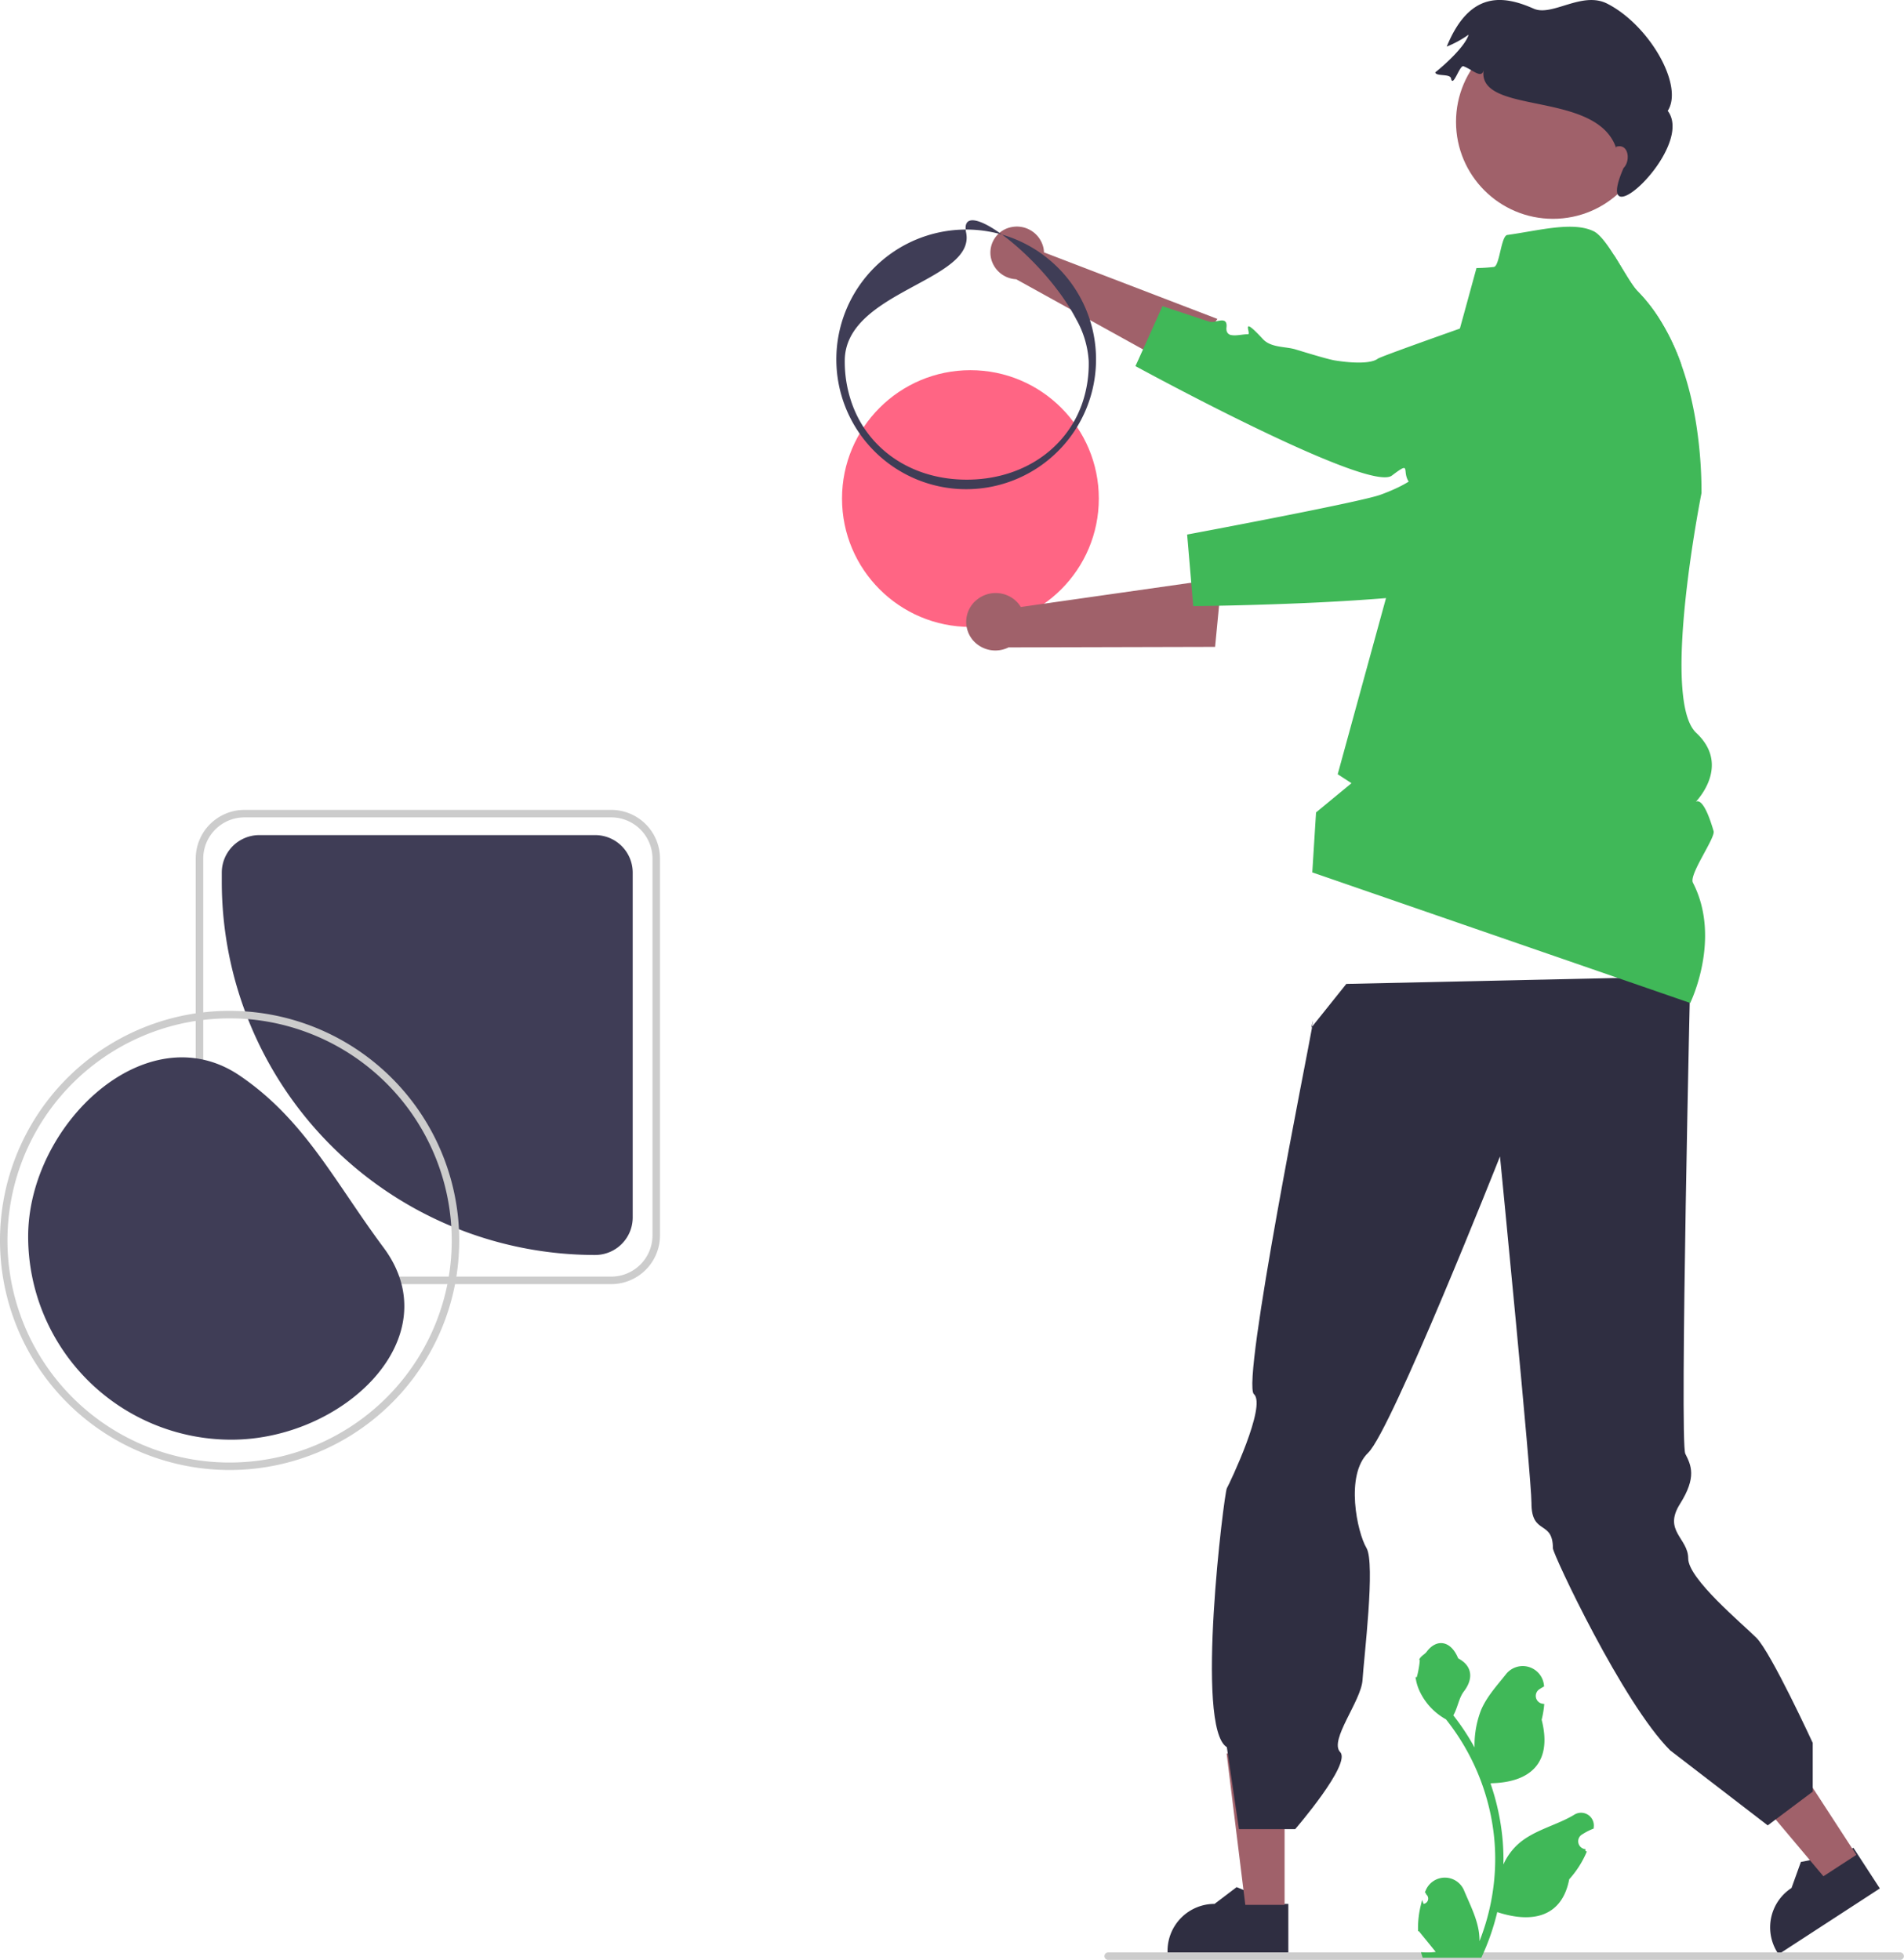 <svg xmlns="http://www.w3.org/2000/svg" width="556.938" height="573.386" viewBox="0 0 556.938 573.386">
  <g id="Group_343" data-name="Group 343" transform="translate(-175 -3761)">
    <path id="Path_237" data-name="Path 237" d="M869.165,714.186l-29.622,19.262-.243-.374a13.753,13.753,0,0,1,4.032-19.027h0l2.741-7.623,12.765-2.459,2.586-1.681Z" transform="translate(-144.293 3599.304)" fill="#2f2e41"/>
    <path id="Path_239" data-name="Path 239" d="M681.325,733.817H645.991v-.447a13.753,13.753,0,0,1,13.752-13.753h0l6.454-4.9,12.042,4.9h3.085Z" transform="translate(-129.475 3598.391)" fill="#2f2e41"/>
    <path id="Path_247" data-name="Path 247" d="M624.209,736.846a1.085,1.085,0,0,0,1.088,1.089H857a1.089,1.089,0,0,0,0-2.177H625.3a1.085,1.085,0,0,0-1.088,1.089Z" transform="translate(-126.151 3596.451)" fill="#ccc"/>
    <path id="Path_233" data-name="Path 233" d="M734.627,713.694a2.076,2.076,0,0,0,1.5-3.6l-.143-.566.057-.136a5.575,5.575,0,0,1,10.283.038c1.682,4.051,3.823,8.109,4.351,12.392a16.494,16.494,0,0,1-.29,5.672,66.121,66.121,0,0,0,6.015-27.462,63.773,63.773,0,0,0-.4-7.12q-.328-2.907-.91-5.773a66.882,66.882,0,0,0-13.264-28.348,17.8,17.8,0,0,1-7.4-7.681,13.586,13.586,0,0,1-1.235-3.71c.36.047,1.359-5.442,1.087-5.779.5-.762,1.4-1.141,1.95-1.885,2.728-3.7,6.487-3.053,8.449,1.974,4.192,2.115,4.232,5.624,1.66,9-1.636,2.147-1.861,5.052-3.3,7.35.148.189.3.372.449.561a67.345,67.345,0,0,1,7.026,11.131,27.982,27.982,0,0,1,1.671-13c1.6-3.858,4.6-7.107,7.236-10.442a5.744,5.744,0,0,1,10.231,2.821c.005.049.011.1.016.147q-.588.332-1.151.7a2.816,2.816,0,0,0,1.135,5.124l.057.009a28.01,28.01,0,0,1-.739,4.189c3.386,13.1-3.924,17.866-14.363,18.08-.231.118-.455.236-.685.349a68.718,68.718,0,0,1,3.7,17.406,65.23,65.23,0,0,1-.047,10.523l.018-.124a17.219,17.219,0,0,1,5.879-9.944c4.524-3.717,10.916-5.085,15.8-8.072a3.232,3.232,0,0,1,4.95,3.144l-.02.13a18.977,18.977,0,0,0-2.121,1.022q-.588.332-1.151.7a2.816,2.816,0,0,0,1.135,5.124l.057.009.118.018a28.046,28.046,0,0,1-5.158,8.077c-2.117,11.432-11.211,12.517-20.939,9.188h-.006a68.71,68.71,0,0,1-4.614,13.471H735.041c-.059-.183-.112-.372-.166-.555a18.718,18.718,0,0,0,4.561-.272c-1.223-1.5-2.446-3.013-3.669-4.514a1.019,1.019,0,0,1-.077-.089c-.62-.768-1.247-1.53-1.867-2.3h0a27.443,27.443,0,0,1,.8-6.989Z" transform="translate(-143.536 3604.836)" fill="#40b858" stroke="#40b858" stroke-width="1"/>
    <path id="Path_234" data-name="Path 234" d="M81.912,239.681h98.242a10.977,10.977,0,0,1,10.977,10.977V351.542a10.977,10.977,0,0,1-10.977,10.977h0A109.219,109.219,0,0,1,70.935,253.3v-2.642a10.977,10.977,0,0,1,10.977-10.977Z" transform="translate(168.94 3765.64)" fill="#3f3d56"/>
    <path id="Path_235" data-name="Path 235" d="M504.266,393.336H396.982a14.271,14.271,0,0,0-14.261,14.252v110.23a14.279,14.279,0,0,0,14.261,14.261H504.266a14.279,14.279,0,0,0,14.261-14.261V407.588A14.271,14.271,0,0,0,504.266,393.336Zm12.066,124.482a12.083,12.083,0,0,1-12.066,12.066H396.982a12.077,12.077,0,0,1-12.066-12.066V407.588a12.077,12.077,0,0,1,12.066-12.066H504.266a12.083,12.083,0,0,1,12.066,12.066Z" transform="translate(-150.47 3604.609)" fill="#ccc"/>
    <path id="Path_236" data-name="Path 236" d="M540.944,539.227l-9.632,6.263-28.744-34.175,14.217-9.245Z" transform="translate(177.054 3764.436)" fill="#a0616a"/>
    <path id="Path_238" data-name="Path 238" d="M362.474,556.5h-11.49l-5.466-44.32h16.959Z" transform="translate(188.279 3761.797)" fill="#a0616a"/>
    <path id="Path_240" data-name="Path 240" d="M800.927,423.235,697.89,425.5l-10.213,12.766s.883-4.5.1.443S667.11,542.223,670.867,545.529s-7.125,26.131-7.924,27.523-9.414,70.1,0,75.746l3.536,23.981h16.455S699.418,653.7,696.1,650.245s6.17-14.957,6.533-21.123,3.827-34.133,1.143-38.617-6.312-21.312.5-27.836,38.564-86.694,38.564-86.694,9.228,93.987,9.206,101.367c-.028,9.6,6.274,4.847,6.274,13.273,0,1.7,20.522,45.453,34.314,59.128l28.522,21.94,13.163-9.873V647.548s-12.2-26.46-16.454-30.716-19.968-17.282-19.968-23.24-7.4-8.033-2.422-15.932,3.273-11.3,1.571-14.708,1.526-142.893,1.526-142.893Z" transform="translate(-129.079 3623.358)" fill="#2f2e41"/>
    <path id="Path_241" data-name="Path 241" d="M614.128,234.463a7.963,7.963,0,0,1,9.243,6.159,7.626,7.626,0,0,1,.142,1.255l50.723,19.464-10.465,15.174-48.388-26.777a7.941,7.941,0,0,1-7.391-6.274,7.6,7.6,0,0,1,5.931-8.963Q614.026,234.481,614.128,234.463Z" transform="translate(-143.139 3592.96)" fill="#a0616a"/>
    <path id="Path_242" data-name="Path 242" d="M646.044,268.6s12.31,6.721,26.985,14.058c1.017.5,2.037,1.015,3.083,1.525,8.892,4.387,18.375,8.848,26.361,12.077,8.522,3.461,15.354,5.537,17.972,4.676a2,2,0,0,0,.613-.305c6.859-5.2,1.523-.065,6.58,3.423,5.075,3.49,2.361-2.555,8.426-9s3.462-1.313,8.587,3.4c1.6,1.481,9.524-1.89,19.647-7.21-2.57-10.585-4.076-19.983-4.076-19.983a92.059,92.059,0,0,0-8.582-17.408c-18.646,6.553-34.035,12.059-34.727,12.593-1.791,1.366-6.714,1.425-12.522.5-.827-.133-2.452-.549-4.629-1.174-1.924-.547-4.26-1.251-6.864-2.046-2.934-.915-7.173-.436-9.574-3.036-6.953-7.494-3.243-1.353-4.376-1.4-1.291-.056-3.334.5-4.739.25a1.628,1.628,0,0,1-1.513-1.348,3.292,3.292,0,0,1-.019-.935c.266-2.493-1.405-2.105-2.991-1.766a4.165,4.165,0,0,1-1.964.134c-7.827-2.57-13.774-4.568-13.774-4.568l-1.019,2.281,0,.01-6.051,13.436Z" transform="translate(-138.918 3599.507)" fill="#40b858"/>
    <path id="Path_243" data-name="Path 243" d="M802.008,426.283c8.453,16.365-.787,35.191-.787,35.191l-110.55-38.2,1.1-17.545,10.374-8.553-4.034-2.616.064-.256,7.382-26.931,4.94-18.012,1.738-6.33L714.977,333l4.455-16.246,3.147-11.462,4.107-14.993,3.7-13.52.677-2.452,1.646-6.01.723-2.653,1.455-5.269,3.814-13.932a46.9,46.9,0,0,0,5.077-.32c1.7-.174,2.086-9.1,3.943-9.358,9.212-1.281,19.128-4.034,25.229-1.1,1.848.887,3.989,3.851,6.074,7.153,2.571,4.062,5.05,8.617,6.8,10.392a48.676,48.676,0,0,1,6.019,7.547.7.7,0,0,1,.092.138,65.83,65.83,0,0,1,6.669,13.758,90.163,90.163,0,0,1,3.247,11.462q.906,4.171,1.473,8.416a129.854,129.854,0,0,1,1.2,17.728s-2.525,12.633-4.254,27.278c-1.281,10.8-2.132,22.7-1.207,31.432.549,5.305,1.756,9.44,3.915,11.462,9.413,8.8,1.628,18.268-.119,20.171.7-.457,2.571-.466,5.2,8.581C808.622,413.174,800.782,423.923,802.008,426.283Z" transform="translate(-131.815 3592.956)" fill="#40b858"/>
    <circle id="Ellipse_68" data-name="Ellipse 68" cx="28.366" cy="28.366" r="28.366" transform="translate(600.898 3768.288)" fill="#a0616a"/>
    <path id="Path_244" data-name="Path 244" d="M783.332,218.664c-.476-1.107-.064-3.513,1.738-7.647,2.14-2.1,1.5-7.346-2.159-6.211l.009.421c-5.69-17.207-41.028-9.391-38.759-23.1-.43,3.1-3.138.156-5.928-.887-1.1-.4-3.073,6.467-3.622,3.568-.275-1.473-4.419-.5-4.611-1.78,2.772-2.2,8.773-7.623,9.752-11.026a31.775,31.775,0,0,1-6.4,3.5c6.744-16.483,16.661-14.982,25.431-11.105,5.442,2.406,14.133-5.242,21.534-1.454,12.258,6.257,22.467,23.958,17.673,31.349C804.71,203.122,785.408,223.567,783.332,218.664Z" transform="translate(-135.167 3599.137)" fill="#2f2e41"/>
    <path id="Path_245" data-name="Path 245" d="M433.1,521.812c19.593,26.339-11.7,56.2-44.523,56.2a59.438,59.438,0,0,1-59.438-59.438c0-32.826,34.725-65.52,61.881-47.078C410.038,484.413,418.7,502.451,433.1,521.812Z" transform="translate(-145.903 3604.187)" fill="#3f3d56"/>
    <path id="Path_246" data-name="Path 246" d="M389.763,451.162c-.814-.027-1.637-.046-2.47-.046a65.145,65.145,0,0,0-7.712.448c-.741.073-1.473.174-2.2.283A67.169,67.169,0,1,0,451.812,537c.21-.732.412-1.464.595-2.2a66.288,66.288,0,0,0,1.994-13.767c.046-.915.064-1.83.064-2.753A67.255,67.255,0,0,0,389.763,451.162Zm60.375,83.646c-.192.741-.4,1.473-.622,2.2a64.978,64.978,0,1,1-72.13-82.942c.732-.11,1.464-.21,2.2-.293a65,65,0,0,1,7.712-.458c1.07,0,2.131.028,3.183.073a65.064,65.064,0,0,1,61.793,64.9c0,.631-.009,1.253-.027,1.875A64.879,64.879,0,0,1,450.138,534.808Z" transform="translate(-145.136 3605.622)" fill="#ccc"/>
    <circle id="Ellipse_69" data-name="Ellipse 69" cx="37.558" cy="37.558" r="37.558" transform="translate(421.299 3869.302)" fill="#ff6584"/>
    <path id="Path_248" data-name="Path 248" d="M608.558,234.8c-4.949-3.1-8.462-3.6-8.123.229h.128a37.309,37.309,0,0,1,6.6.576,36.7,36.7,0,0,1,3.906.9C610.2,235.884,609.363,235.308,608.558,234.8Zm28.9,29.108a38,38,0,0,0-12.916-20.335,36.727,36.727,0,0,0-5.132-3.531,37.454,37.454,0,0,0-8.342-3.54c7.364,5.37,16.7,15.139,21.735,24.836a28.258,28.258,0,0,1,3.613,12.1,35.477,35.477,0,0,1-1.793,12.13c-4.638,13.758-17.765,22.631-33.883,22.631-15.332,0-27.718-8.023-32.959-20.655a36.607,36.607,0,0,1-2.717-14.106c0-20.473,38.384-23.281,35.5-37.524a6.9,6.9,0,0,1-.128-.887,37.982,37.982,0,1,0,37.021,28.879Z" transform="translate(-142.963 3593.132)" fill="#3f3d56"/>
    <path id="Path_249" data-name="Path 249" d="M603.4,337.642a8.7,8.7,0,0,1,12.095.968,8.331,8.331,0,0,1,.8,1.122l58.759-8.372L673.124,351.4l-60.415.151a8.675,8.675,0,0,1-10.389-2.061,8.3,8.3,0,0,1,.9-11.706Q603.306,337.714,603.4,337.642Z" transform="translate(-142.699 3598.854)" fill="#a0616a"/>
    <path id="Path_250" data-name="Path 250" d="M795.185,275.409c-12.734,22.119-28.55,47.824-32.795,46.8-7.391-1.775-7.639-8.05-9.989,1.317s3.43,13.694-3.248,13.072c-6.687-.649-4.327-8.379-8.114.22-.585,1.336-3.1,2.479-6.943,3.449-5.983,1.528-15.176,2.653-25.275,3.494-6.312.512-12.971.924-19.421,1.244-19.457.951-36.966,1.1-36.966,1.1l-.183-2.168L650.89,327.88l-.238-2.717s14.069-2.625,28.239-5.434c12.706-2.516,25.5-5.168,28.349-6.22,6.037-2.2,10.7-4.866,11.682-7.117a2.489,2.489,0,0,1,.247-.366c.841-1.134,3.787-4.583,8.077-9.5,11.2-12.843,31.523-35.713,47.44-53.56.311.2.613.4.924.613,2.57,4.062,5.049,8.617,6.8,10.392a48.665,48.665,0,0,1,6.019,7.547.723.723,0,0,1,.092.138,65.865,65.865,0,0,1,6.669,13.758Z" transform="translate(-128.404 3592.225)" fill="#40b858"/>
  </g>
</svg>
